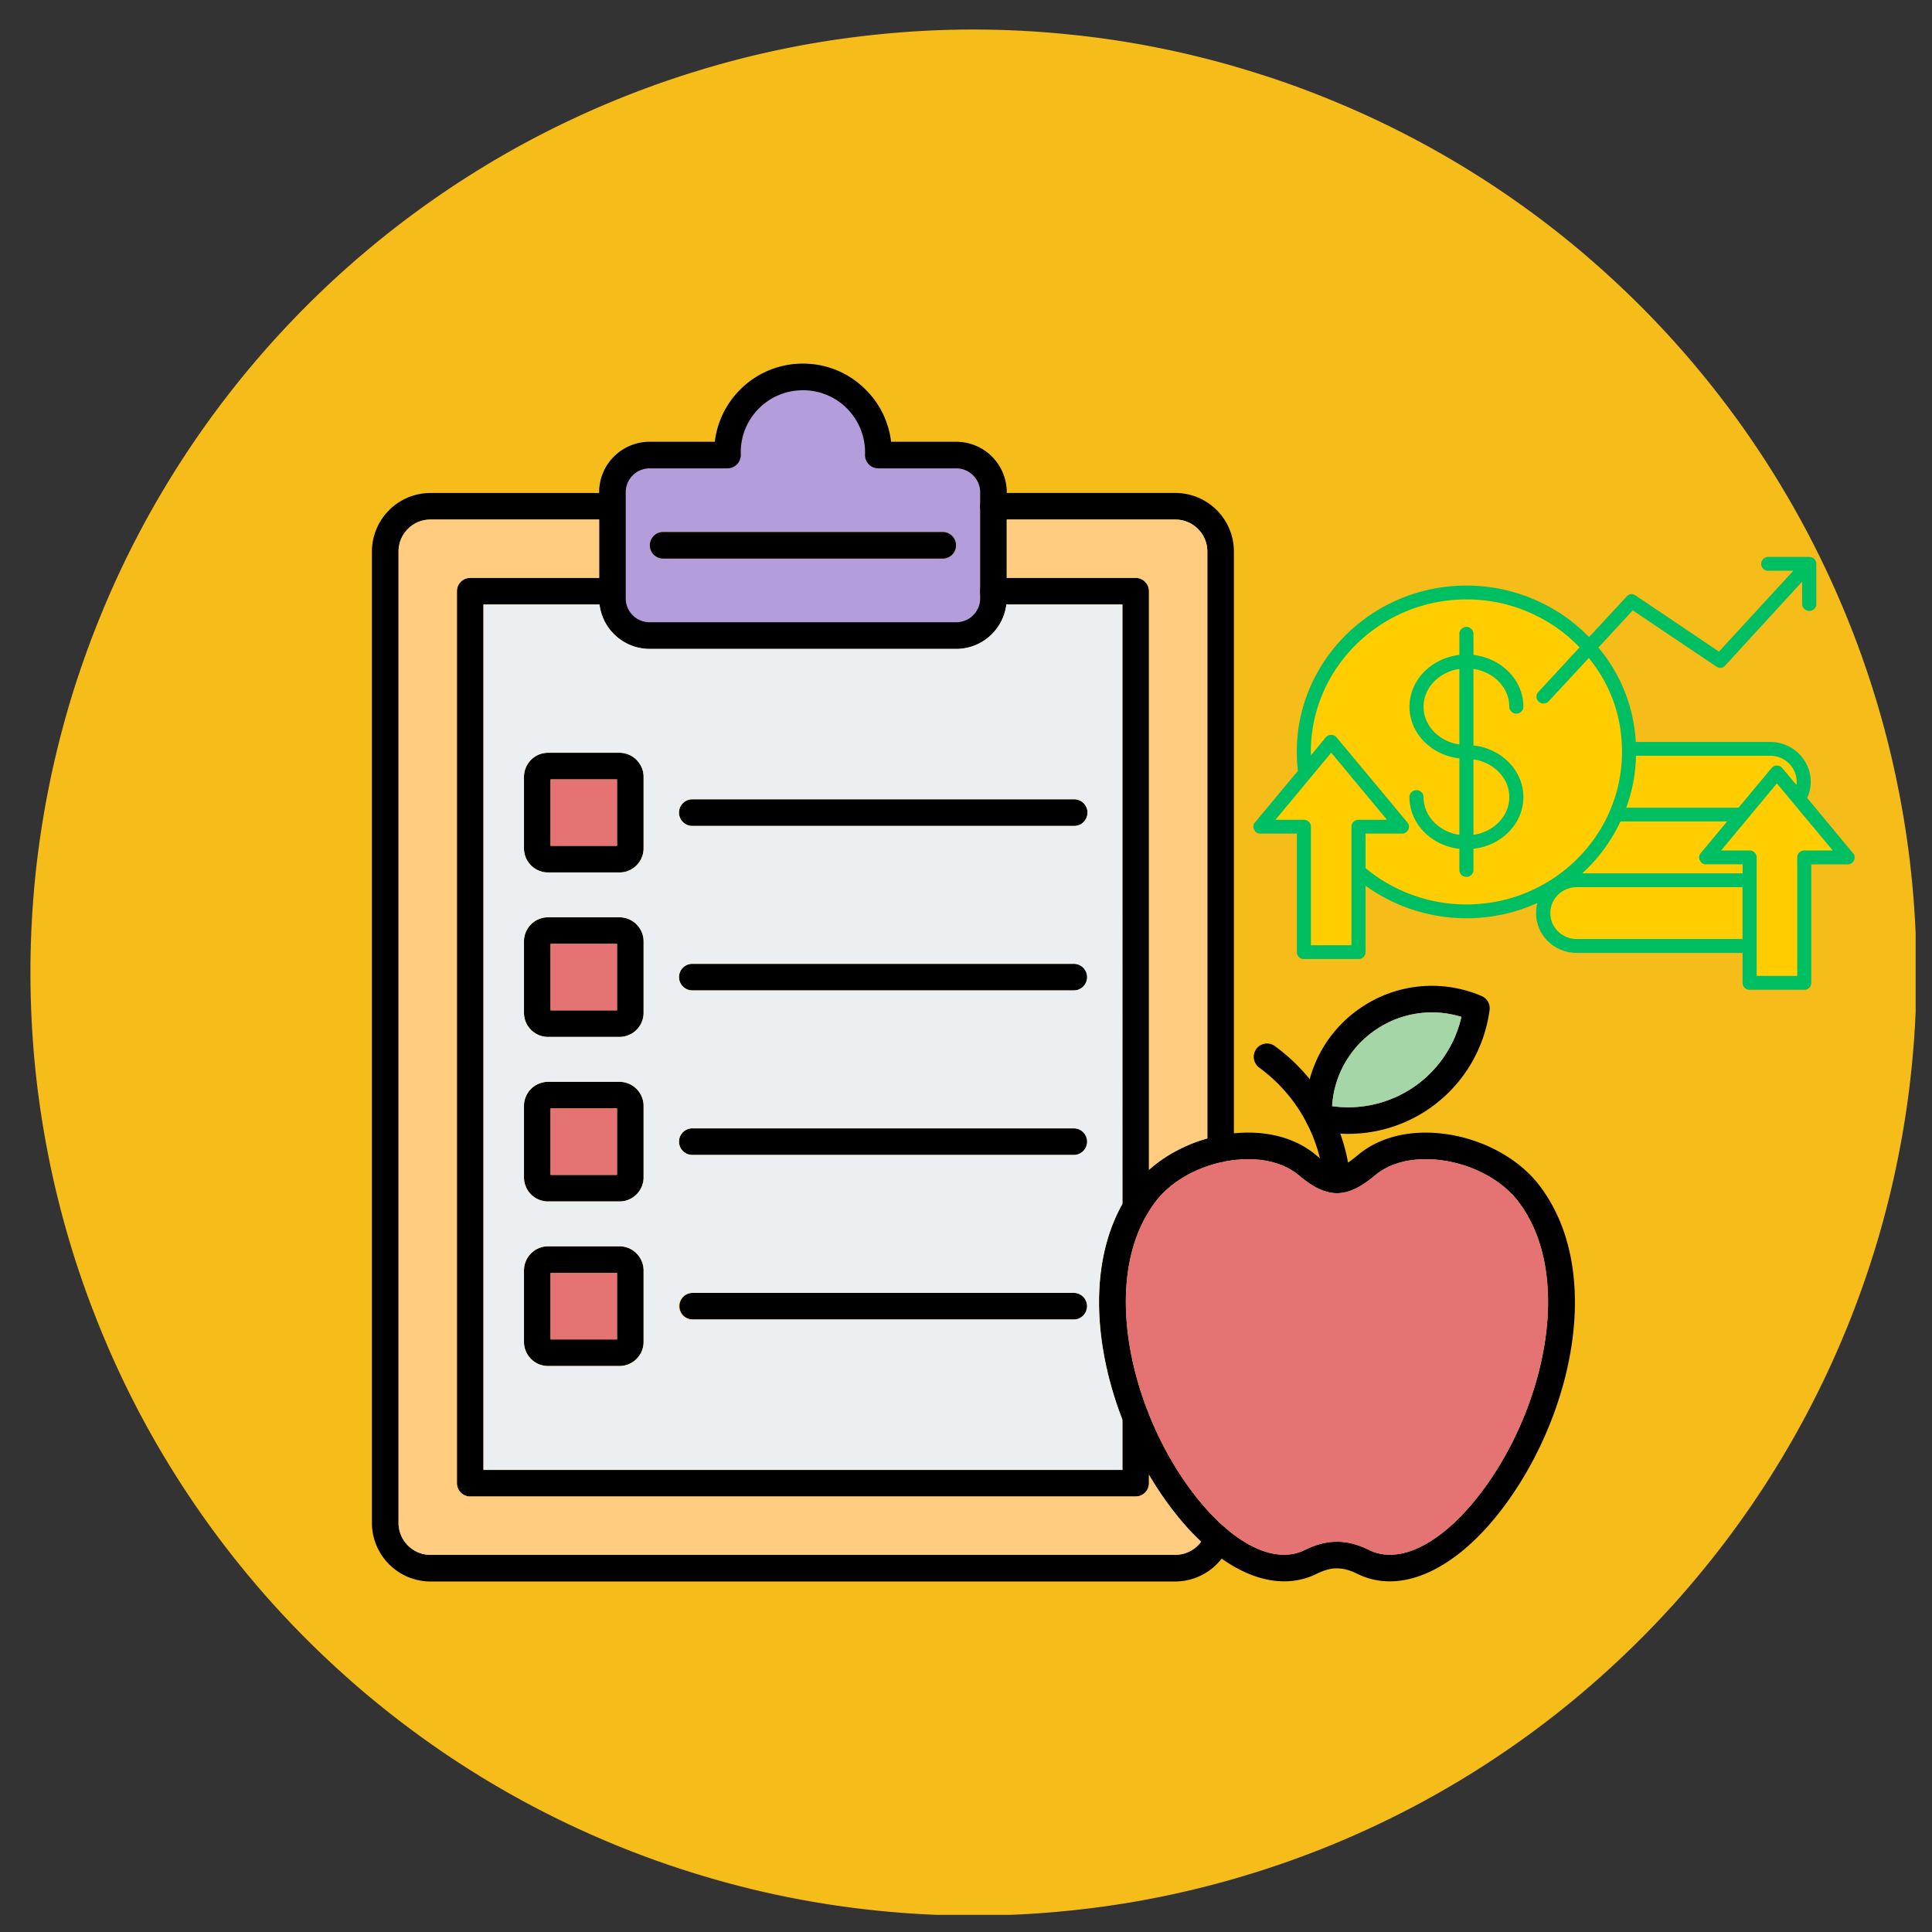 <svg xmlns="http://www.w3.org/2000/svg" width="125" viewBox="0 0 93.75 93.75" height="125" version="1.0"><rect x="0" y="0" width="93.75" height="93.75" fill="#333333" stroke="none"/><defs><clipPath id="a"><path d="M1.457 1.418h91.5v91.5h-91.5zm0 0"/></clipPath><clipPath id="b"><path d="M60.785 27.027H90V48H60.785zm0 0"/></clipPath><clipPath id="c"><path d="M60.785 27.027H90v21H60.785zm0 0"/></clipPath></defs><g clip-path="url(#a)"><path fill="#f5bc1a" d="M92.996 47.195c0 1.496-.074 2.992-.223 4.485a44.752 44.752 0 0 1-.66 4.441 45.202 45.202 0 0 1-1.09 4.356 45.895 45.895 0 0 1-5.742 12.14 45.292 45.292 0 0 1-2.676 3.606 44.22 44.22 0 0 1-3.015 3.328 46.745 46.745 0 0 1-3.324 3.015A45.633 45.633 0 0 1 60.52 90.98a45.221 45.221 0 0 1-8.801 1.75 45.177 45.177 0 0 1-8.969 0 45.221 45.221 0 0 1-8.797-1.75 45.789 45.789 0 0 1-12.14-5.738 45.968 45.968 0 0 1-6.934-5.691 45.077 45.077 0 0 1-3.016-3.328 45.292 45.292 0 0 1-2.675-3.606 46.263 46.263 0 0 1-2.31-3.851 44.784 44.784 0 0 1-1.917-4.063 46.109 46.109 0 0 1-1.516-4.226 45.931 45.931 0 0 1-1.75-8.797 46.51 46.51 0 0 1-.218-4.485c0-1.5.074-2.996.218-4.488a46.112 46.112 0 0 1 1.75-8.797 46.109 46.109 0 0 1 1.516-4.226 44.784 44.784 0 0 1 1.918-4.063 46.263 46.263 0 0 1 2.309-3.851 45.883 45.883 0 0 1 9.02-9.95c1.155-.949 2.358-1.84 3.605-2.675a46.263 46.263 0 0 1 3.851-2.31 46.916 46.916 0 0 1 4.059-1.917 45.422 45.422 0 0 1 4.23-1.512 45.221 45.221 0 0 1 8.797-1.75 45.294 45.294 0 0 1 8.969 0 44.988 44.988 0 0 1 8.8 1.75 44.95 44.95 0 0 1 4.227 1.512 45.633 45.633 0 0 1 11.52 6.902 46.745 46.745 0 0 1 3.324 3.016 44.996 44.996 0 0 1 3.015 3.328 45.292 45.292 0 0 1 2.676 3.606 45.895 45.895 0 0 1 5.742 12.14c.434 1.434.801 2.887 1.09 4.356.293 1.468.516 2.953.66 4.441.149 1.492.223 2.988.223 4.488zm0 0"/></g><path fill="#b39ddb" d="M47.563 28.688v-.004.003zm-16.04 2.8h14.88a2.453 2.453 0 0 0 2.449-2.449v-5.152a2.45 2.45 0 0 0-2.45-2.45h-3.164a4.249 4.249 0 0 0-1.18-2.476 4.268 4.268 0 0 0-3.097-1.316 4.28 4.28 0 0 0-3.098 1.316 4.278 4.278 0 0 0-1.175 2.477h-3.165a2.45 2.45 0 0 0-2.449 2.449v5.152a2.457 2.457 0 0 0 2.45 2.45zm14.223-4.383H32.18a.645.645 0 1 1-.004-1.29l13.57.001a.645.645 0 0 1 0 1.29zm0 0" fill-rule="evenodd"/><path d="M59.23 56.39a.645.645 0 0 1-.644-.644V26.762c0-.856-.695-1.551-1.555-1.551h-8.824a.645.645 0 0 1 0-1.29h8.824a2.843 2.843 0 0 1 2.844 2.84v28.985c0 .356-.29.645-.645.645zm-2.199 20.352h-36.14a2.85 2.85 0 0 1-2.844-2.844V26.762a2.846 2.846 0 0 1 2.844-2.84h8.828a.645.645 0 0 1 0 1.289H20.89c-.856 0-1.551.695-1.551 1.55v47.137c0 .856.695 1.551 1.55 1.551h36.141a1.56 1.56 0 0 0 1.453-1.008c.13-.336.5-.5.832-.375a.642.642 0 0 1 .38.829 2.865 2.865 0 0 1-2.665 1.847zm0 0" fill-rule="evenodd"/><path d="M55.11 59.238a.643.643 0 0 1-.645-.644V29.332h-6.258a.646.646 0 0 1-.648-.645.649.649 0 0 1 .648-.644h6.902c.356 0 .645.289.645.645v29.906c0 .355-.29.644-.645.644zm0 13.38H22.815a.645.645 0 0 1-.644-.645V28.688c0-.356.289-.645.644-.645h6.903a.645.645 0 0 1 0 1.289H23.46v41.996h31.004v-2.582a.645.645 0 0 1 1.29 0l-.001 3.227c0 .355-.29.644-.645.644zm0 0" fill-rule="evenodd"/><path d="M31.523 22.727c-.64 0-1.16.52-1.16 1.16v5.152c0 .637.52 1.156 1.16 1.156h14.88c.636 0 1.16-.52 1.16-1.156v-5.152c0-.64-.524-1.16-1.16-1.16H42.62a.635.635 0 0 1-.465-.2.632.632 0 0 1-.18-.468 3.016 3.016 0 0 0-.843-2.204 2.99 2.99 0 0 0-2.172-.918c-.824 0-1.594.325-2.168.918a2.985 2.985 0 0 0-.844 2.204.651.651 0 0 1-.644.668zm14.88 8.761h-14.88a2.453 2.453 0 0 1-2.449-2.449v-5.152a2.45 2.45 0 0 1 2.45-2.45h3.163c.11-.93.516-1.789 1.176-2.476a4.28 4.28 0 0 1 3.098-1.316c1.18 0 2.281.468 3.098 1.316a4.249 4.249 0 0 1 1.18 2.477h3.163a2.45 2.45 0 0 1 2.45 2.449v5.152a2.453 2.453 0 0 1-2.45 2.45zm0 0" fill-rule="evenodd"/><path d="M45.746 27.105H32.18a.645.645 0 1 1-.004-1.29l13.57.001a.645.645 0 0 1 0 1.29zM30.063 37.82zm-3.348 3.223h3.226V37.82h-3.226zm3.348 1.293h-3.47a1.17 1.17 0 0 1-1.167-1.172V37.7c0-.644.523-1.172 1.168-1.172h3.468c.641 0 1.168.528 1.168 1.172v3.465c0 .648-.527 1.172-1.168 1.172zM30.063 45.8zm-3.348 3.227h3.226v-3.226h-3.226zm3.348 1.29h-3.47a1.169 1.169 0 0 1-1.167-1.169V45.68c0-.645.523-1.168 1.168-1.168h3.468c.641 0 1.168.523 1.168 1.168v3.468c0 .645-.527 1.168-1.168 1.168zM30.063 53.785zm-3.348 3.227h3.226v-3.227h-3.226zm3.348 1.289h-3.47a1.169 1.169 0 0 1-1.167-1.168v-3.469c0-.644.523-1.168 1.168-1.168h3.468c.641 0 1.168.524 1.168 1.168v3.469c0 .644-.527 1.168-1.168 1.168zM30.063 61.77zm-3.348 3.226h3.226V61.77h-3.226zm3.348 1.29h-3.47a1.169 1.169 0 0 1-1.167-1.169v-3.469c0-.644.523-1.171 1.168-1.171h3.468c.641 0 1.168.527 1.168 1.171v3.47c0 .644-.527 1.167-1.168 1.167zM52.098 40.078H33.594a.646.646 0 0 1 0-1.293h18.504a.647.647 0 1 1 0 1.293zM52.098 48.059H33.594a.645.645 0 0 1 0-1.29h18.504a.646.646 0 1 1 0 1.29zM52.098 56.043H33.594a.645.645 0 0 1 0-1.29h18.504a.646.646 0 1 1 0 1.29zM52.098 64.027H33.594a.645.645 0 0 1 0-1.289h18.504a.646.646 0 1 1 0 1.29zM60.57 56.25c-.203 0-.414.012-.633.035-1.562.172-3.042.945-3.859 2.02-2.832 3.715-1.18 10.523 2.14 14.55 1.794 2.168 3.7 3.051 5.102 2.356 1.075-.531 2.035-.531 3.11 0 1.402.695 3.312-.188 5.101-2.356 3.32-4.027 4.973-10.835 2.145-14.55-.82-1.075-2.301-1.848-3.864-2.02-1.257-.137-2.359.13-3.097.754-1.36 1.145-2.32 1.145-3.68 0-.613-.516-1.472-.789-2.465-.789zm1.742 20.484c-1.632 0-3.445-1.066-5.09-3.058-3.617-4.39-5.476-11.813-2.171-16.153 1.027-1.343 2.844-2.308 4.746-2.52 1.61-.179 3.058.196 4.07 1.052.867.73 1.149.73 2.016 0 1.015-.856 2.457-1.23 4.07-1.051 1.902.21 3.723 1.176 4.746 2.52 3.309 4.34 1.45 11.761-2.172 16.152-2.199 2.664-4.691 3.672-6.668 2.691-.718-.351-1.25-.351-1.964 0-.5.246-1.032.367-1.583.367zm0 0" fill-rule="evenodd"/><path d="M64.875 57.89a.644.644 0 0 1-.64-.581 7.703 7.703 0 0 0-3.133-5.504.652.652 0 0 1-.141-.903.644.644 0 0 1 .902-.14 8.996 8.996 0 0 1 3.657 6.425.65.65 0 0 1-.582.704h-.063zm0 0" fill-rule="evenodd"/><path d="M64.64 53.676a5.631 5.631 0 0 0 6.274-4.332 4.83 4.83 0 0 0-4.187.648 4.814 4.814 0 0 0-2.086 3.684zm.778 1.344a6.986 6.986 0 0 1-1.578-.18.645.645 0 0 1-.496-.602 6.119 6.119 0 0 1 2.648-5.308 6.12 6.12 0 0 1 5.903-.598c.27.117.425.39.386.68a6.926 6.926 0 0 1-2.93 4.785 6.907 6.907 0 0 1-3.933 1.223zm0 0" fill-rule="evenodd"/><path fill="#ffcc80" d="M22.816 28.043h6.258v-2.832h-8.183c-.856 0-1.551.695-1.551 1.55v47.137c0 .856.695 1.551 1.55 1.551h36.141c.5 0 .965-.242 1.254-.636-.36-.336-.715-.72-1.062-1.141a16.305 16.305 0 0 1-1.47-2.11v.41c0 .356-.288.645-.644.645H22.816a.645.645 0 0 1-.644-.644V28.688c0-.356.289-.645.644-.645zM48.852 25.21v2.833h6.257c.356 0 .645.289.645.645v28.078c.77-.688 1.758-1.223 2.832-1.524v-28.48c0-.856-.695-1.551-1.555-1.551zm0 0" fill-rule="evenodd"/><path fill="#e57373" d="M26.715 61.77h3.226v3.226h-3.226zM26.715 53.785h3.226v3.227h-3.226zM26.715 45.8h3.226v3.227h-3.226zM26.715 37.82h3.226v3.223h-3.226zm0 0" fill-rule="evenodd"/><path fill="#eceff1" d="M31.23 41.164c0 .648-.527 1.172-1.168 1.172h-3.468a1.17 1.17 0 0 1-1.168-1.172V37.7c0-.644.523-1.172 1.168-1.172h3.468c.641 0 1.168.528 1.168 1.172zm20.868-1.086H33.594a.646.646 0 0 1 0-1.293h18.504a.647.647 0 1 1 0 1.293zM29.09 29.332h-5.63v41.996h31.005v-2.437c-1.371-3.543-1.649-7.528 0-10.473V29.332h-5.633a2.453 2.453 0 0 1-2.43 2.156H31.523a2.457 2.457 0 0 1-2.433-2.156zm4.504 17.438h18.504c.359 0 .648.289.648.644 0 .356-.289.645-.648.645H33.594a.645.645 0 0 1 0-1.29zm0 7.984h18.504c.359 0 .648.289.648.644 0 .356-.289.645-.648.645H33.594a.645.645 0 0 1 0-1.29zm0 7.984h18.504a.644.644 0 1 1 0 1.29H33.594a.645.645 0 0 1 0-1.29zM31.23 45.68v3.468c0 .645-.527 1.168-1.168 1.168h-3.468a1.169 1.169 0 0 1-1.168-1.168V45.68c0-.645.523-1.168 1.168-1.168h3.468c.641 0 1.168.523 1.168 1.168zm-1.168 6.816c.641 0 1.168.524 1.168 1.168v3.469c0 .644-.527 1.168-1.168 1.168h-3.468a1.169 1.169 0 0 1-1.168-1.168v-3.469c0-.644.523-1.168 1.168-1.168zm-3.468 7.98h3.468c.641 0 1.168.528 1.168 1.172v3.47c0 .644-.527 1.167-1.168 1.167h-3.468a1.169 1.169 0 0 1-1.168-1.168v-3.469c0-.644.523-1.171 1.168-1.171zm0 0" fill-rule="evenodd"/><path fill="#e57373" d="M66.43 75.21zm-7.09-18.827c-1.336.277-2.55.988-3.262 1.922-1.95 2.558-1.773 6.582-.39 10.152.015.035.03.07.039.11.625 1.574 1.48 3.062 2.492 4.288a10.602 10.602 0 0 0 1.332 1.36c1.367 1.148 2.71 1.52 3.77.996 1.074-.531 2.034-.531 3.109 0 1.402.695 3.312-.188 5.101-2.356 3.32-4.027 4.973-10.835 2.145-14.55-.82-1.075-2.301-1.848-3.864-2.02-1.257-.137-2.359.13-3.097.754-1.36 1.145-2.32 1.145-3.68 0-.613-.516-1.472-.789-2.465-.789a5.944 5.944 0 0 0-1.183.121l-.047.012zm0 0" fill-rule="evenodd"/><path fill="#a5d6a7" d="M64.64 53.676a5.631 5.631 0 0 0 6.274-4.332 4.83 4.83 0 0 0-4.187.648 4.814 4.814 0 0 0-2.086 3.684zm0 0" fill-rule="evenodd"/><g clip-path="url(#b)"><path fill="#ffcd00" d="M87.59 38.676c.062-.14.105-.285.133-.434a1.736 1.736 0 0 0-.07-.89 1.814 1.814 0 0 0-.871-1.016 1.658 1.658 0 0 0-.427-.164 1.834 1.834 0 0 0-.457-.059h-6.632l-.004-.105c-.102-1.692-.7-3.2-1.79-4.516l-.058-.074 1.8-1.945 4.126 2.77c.11.073.207.062.297-.032l3.93-4.277v1.378c0 .149.078.22.226.22.152 0 .227-.071.23-.22V27.36c0-.148-.078-.222-.226-.222h-1.992c-.153 0-.23.074-.23.222 0 .149.077.223.23.223h1.468l-3.84 4.184-4.124-2.774c-.11-.074-.211-.062-.297.035l-1.903 2.051-.082-.086a8.028 8.028 0 0 0-2.675-1.824 8.147 8.147 0 0 0-3.196-.64c-4.476 0-8.117 3.57-8.117 7.956 0 .305.02.61.055.91l.004.047-2.106 2.532a.2.2 0 0 0-.027.238c.039.086.11.129.203.129h1.875v5.86c0 .148.074.226.227.226h2.652c.152 0 .226-.078.226-.227v-3.445l.184.133a7.982 7.982 0 0 0 1.895 1.02 8.079 8.079 0 0 0 2.101.495c.723.075 1.442.051 2.16-.066a8.249 8.249 0 0 0 2.067-.621l.218-.102-.062.23c-.07.274-.078.548-.023.825.058.273.171.523.347.75.176.223.395.395.653.52.257.124.53.187.816.187h8.168v1.566c0 .149.074.223.226.223h2.653c.152 0 .226-.074.226-.223v-5.863h1.875c.098 0 .164-.039.207-.125.04-.086.032-.168-.03-.238l-2.27-2.727zm0 0" fill-rule="evenodd"/></g><g clip-path="url(#c)"><path fill="#00bf63" d="M87.55 41.27a.346.346 0 0 0-.241.097.321.321 0 0 0-.098.238v5.75h-1.969v-5.75a.325.325 0 0 0-.101-.238.346.346 0 0 0-.243-.097h-1.382l2.707-3.254 2.71 3.254zm-11.046 4.296h8.05v-2.515h-8.05c-.168 0-.332.031-.488.097a1.215 1.215 0 0 0-.414.274c-.118.117-.211.254-.278.406a1.283 1.283 0 0 0 0 .96c.067.153.16.29.278.407.12.117.257.207.414.274.156.062.32.097.488.097zm-10.242-3.445V40.45h1.761a.316.316 0 0 0 .309-.191.307.307 0 0 0-.043-.356l-3.43-4.12a.322.322 0 0 0-.261-.122c-.11 0-.2.04-.266.121l-.719.867c-.004-.054-.004-.109-.004-.164 0-4.078 3.387-7.398 7.547-7.398 1.043 0 2.04.2 2.992.605.954.407 1.79.977 2.5 1.723l-2 2.16a.323.323 0 0 0-.09.242c.004.094.04.172.114.235.07.062.152.09.246.086a.33.33 0 0 0 .238-.114l1.942-2.097c1.074 1.336 1.609 2.855 1.609 4.558 0 4.082-3.387 7.403-7.55 7.403a7.593 7.593 0 0 1-2.606-.457 7.451 7.451 0 0 1-2.29-1.309zm-.684 3.746v-5.754c0-.09.035-.172.102-.234a.33.33 0 0 1 .242-.098h1.383l-2.707-3.258-2.707 3.258h1.379a.33.33 0 0 1 .242.098.316.316 0 0 1 .101.234v5.754zm16.91-4.117a.307.307 0 0 1 .043-.355l1.278-1.536h-5.176a8.002 8.002 0 0 1-1.856 2.52h7.782v-.438h-1.762a.316.316 0 0 1-.309-.191zm4.696-3.816c0-.168-.036-.329-.102-.485a1.275 1.275 0 0 0-.691-.68 1.348 1.348 0 0 0-.493-.097h-6.511a7.822 7.822 0 0 1-.473 2.52h5.45l1.597-1.919a.326.326 0 0 1 .262-.125c.109 0 .199.043.265.125l.684.82c.004-.054.012-.109.012-.16zm.507.785c.07-.145.118-.297.145-.457a1.919 1.919 0 0 0-.074-.95 2.009 2.009 0 0 0-.528-.796 1.868 1.868 0 0 0-.398-.278 1.88 1.88 0 0 0-.453-.175 2.03 2.03 0 0 0-.485-.06h-6.523a7.76 7.76 0 0 0-1.813-4.581l1.668-1.805 4.043 2.719c.165.11.317.094.45-.05l3.726-4.063v1.09a.314.314 0 0 0 .106.234.321.321 0 0 0 .238.098.33.33 0 0 0 .242-.098.31.31 0 0 0 .102-.235V27.36a.316.316 0 0 0-.102-.234.325.325 0 0 0-.238-.102h-1.992a.327.327 0 0 0-.243.102.325.325 0 0 0 0 .473.324.324 0 0 0 .243.097h1.215l-3.606 3.922-4.043-2.719c-.164-.109-.312-.09-.445.055l-1.817 1.961a8.155 8.155 0 0 0-2.714-1.848 8.283 8.283 0 0 0-3.239-.652c-4.539 0-8.23 3.621-8.23 8.07 0 .309.02.618.054.922l-2.078 2.496a.307.307 0 0 0-.043.356.316.316 0 0 0 .309.191h1.762v5.75c0 .094.03.172.097.239a.33.33 0 0 0 .243.097h2.652a.33.33 0 0 0 .242-.097.321.321 0 0 0 .098-.239v-3.222c.593.43 1.234.773 1.922 1.035a8.4 8.4 0 0 0 4.324.438 8.475 8.475 0 0 0 2.094-.634c-.04.141-.059.286-.063.434-.004.148.008.293.035.438.031.144.078.285.14.421a1.995 1.995 0 0 0 .543.691 1.997 1.997 0 0 0 1.247.438h8.055v1.453c0 .094.03.172.097.239a.33.33 0 0 0 .242.097h2.653a.33.33 0 0 0 .242-.097.321.321 0 0 0 .098-.239v-5.75h1.761a.316.316 0 0 0 .309-.191.302.302 0 0 0-.047-.355zm-14.453-.04c0-.921-.754-1.687-1.738-1.831v3.664c.984-.145 1.738-.91 1.738-1.832zm-4.16-4.386c0 .922.754 1.687 1.738 1.832v-3.664c-.984.144-1.738.91-1.738 1.832zm4.16 0c0 .09.035.172.102.234a.327.327 0 0 0 .242.102.325.325 0 0 0 .238-.102.303.303 0 0 0 .102-.234c0-1.29-1.059-2.355-2.422-2.512v-1.027a.316.316 0 0 0-.102-.234.34.34 0 0 0-.484 0 .313.313 0 0 0-.098.234v1.027c-1.363.157-2.421 1.223-2.421 2.512s1.058 2.352 2.421 2.508v3.71c-.984-.144-1.738-.91-1.738-1.831a.325.325 0 0 0-.101-.239.33.33 0 0 0-.243-.097.33.33 0 0 0-.242.097.321.321 0 0 0-.097.239c0 1.289 1.058 2.355 2.421 2.508v1.027a.336.336 0 0 0 .34.336.33.33 0 0 0 .242-.098.325.325 0 0 0 .102-.238v-1.028c1.363-.152 2.422-1.218 2.422-2.507 0-1.29-1.059-2.356-2.422-2.508V32.46c.984.144 1.738.91 1.738 1.832zm0 0" fill-rule="evenodd"/></g></svg>